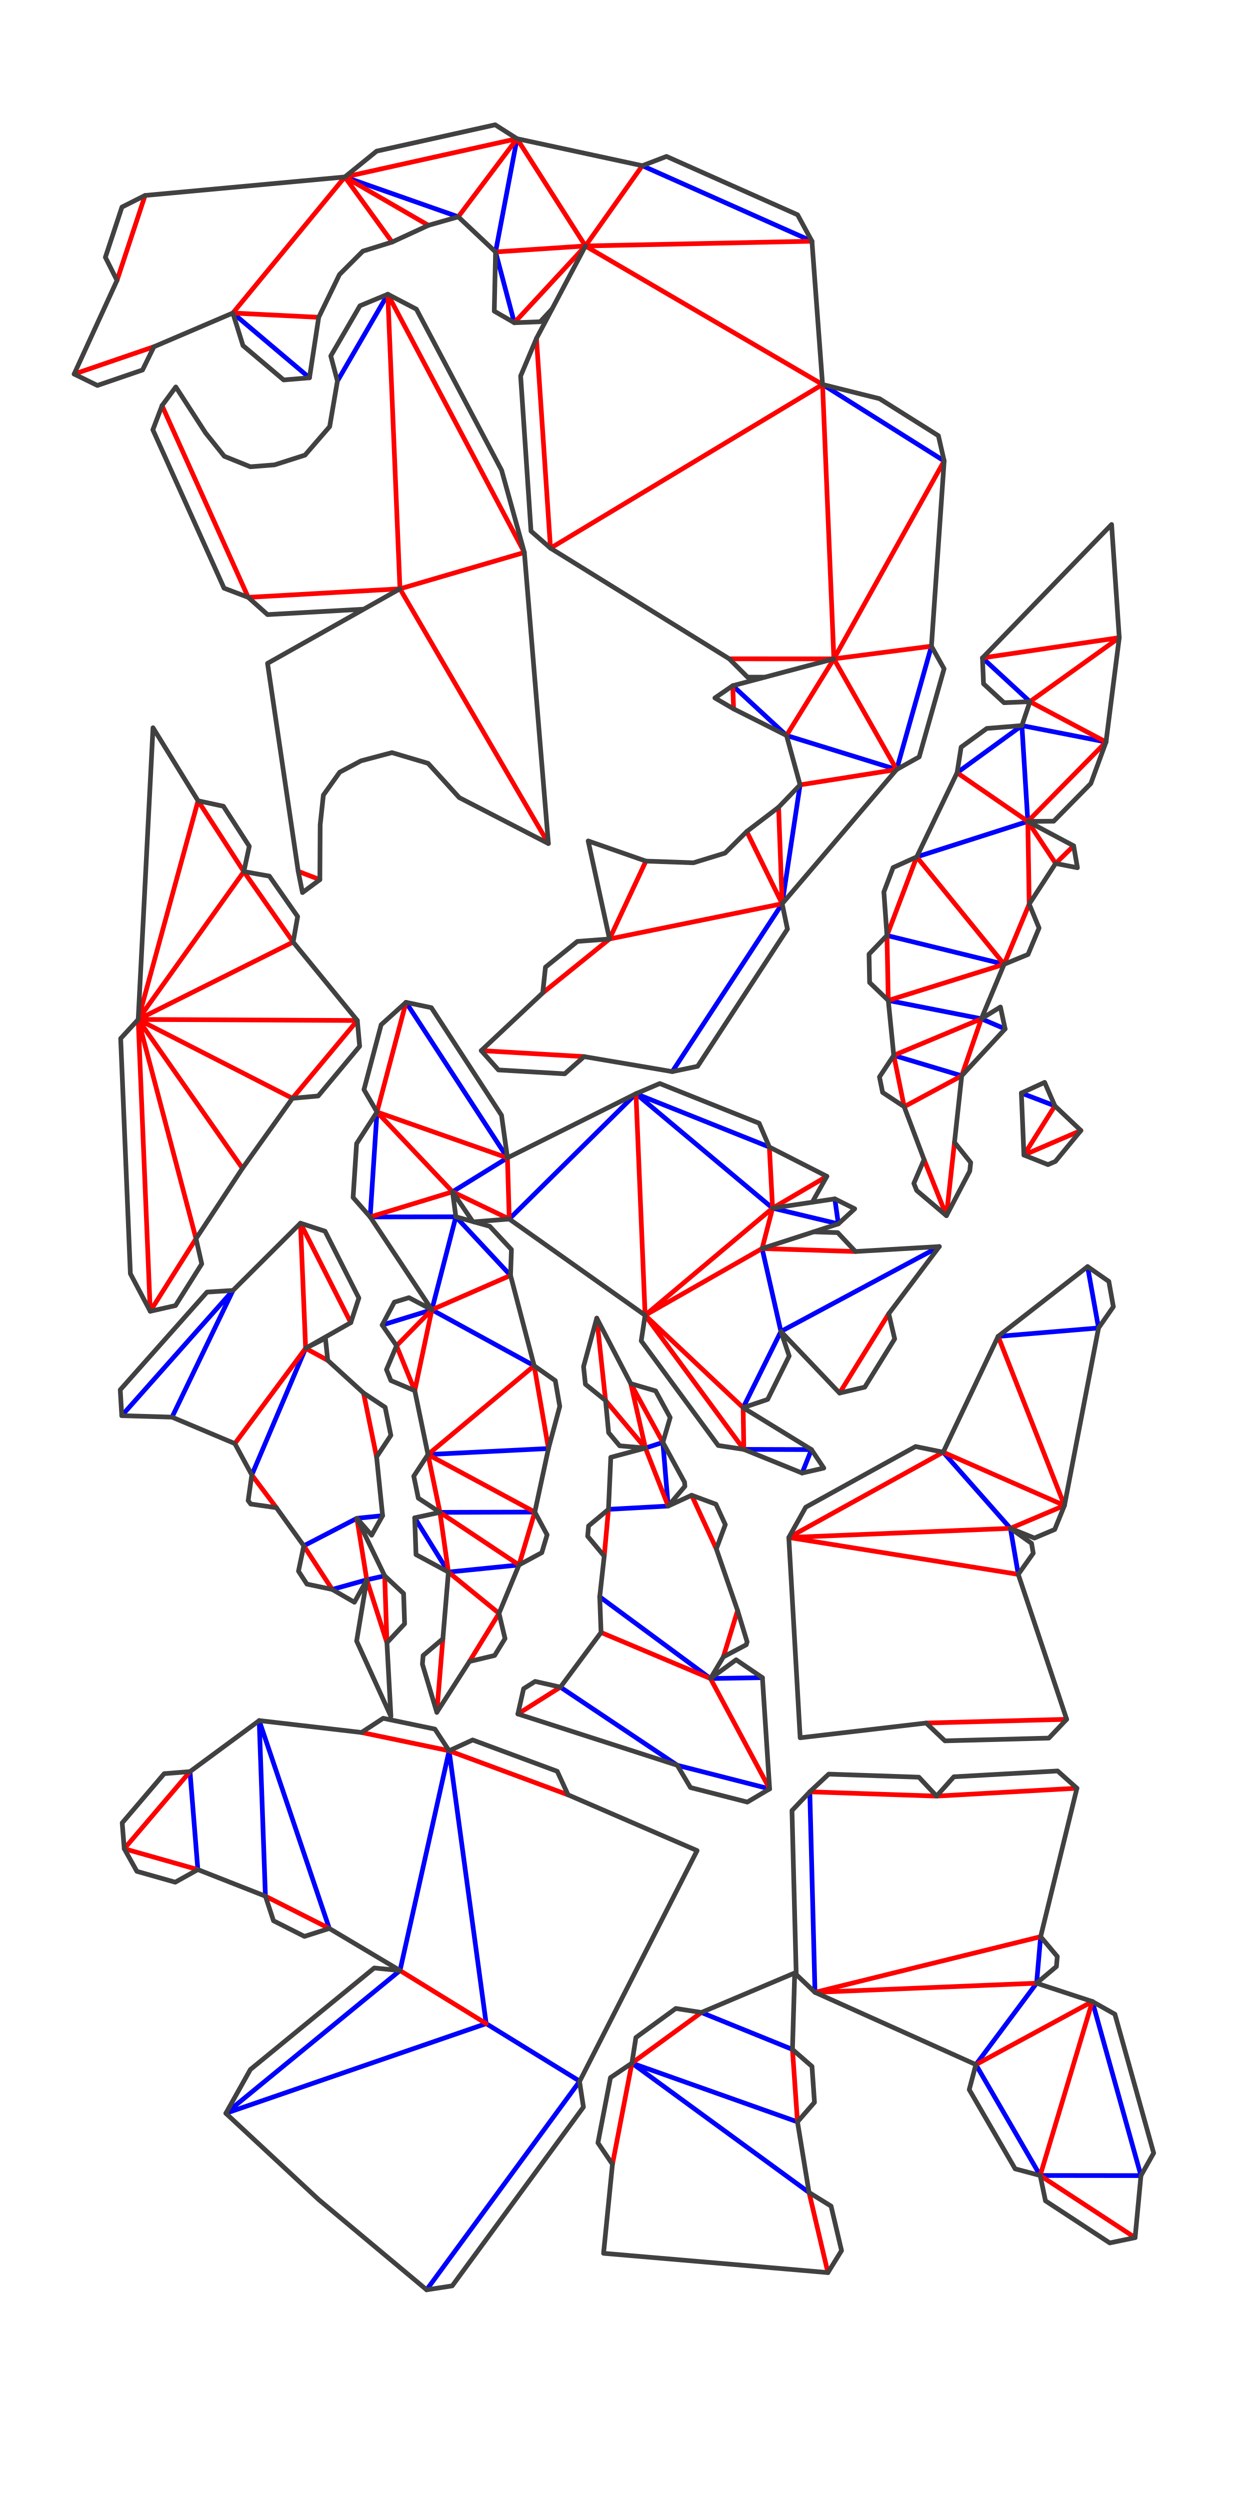 <?xml version="1.0" encoding="utf-8"?>
<!DOCTYPE svg PUBLIC "-//W3C//DTD SVG 1.1//EN" "http://www.w3.org/Graphics/SVG/1.1/DTD/svg11.dtd">
<!-- exported from Silhouette Studio® Business Edition V4.4.920ssbe -->
<svg version="1.1" xmlns="http://www.w3.org/2000/svg" xmlns:xlink="http://www.w3.org/1999/xlink" width="304.8mm" height="609.6mm" viewBox="0 0 304.8 609.6">
<defs>
<path id="path_87cd72a58c2a160bb5371082f87abbf8" d="M 171.025 490.722 L 193.235 499.734 M 197.278 534.618 L 154.082 503.074 L 154.082 503.074 L 194.458 517.395 M 245.088 250.892 L 239.294 248.416 L 239.294 248.416 L 216.599 243.951 M 217.935 257.344 L 234.504 262.32 M 216.279 228.108 L 244.842 235.129 M 269.689 180.924 L 249.181 176.923 L 249.18 176.923 L 250.623 200.292 L 250.623 200.292 L 223.536 208.951 M 249.18 176.923 L 233.38 188.42 M 239.566 160.425 L 251.138 171.09 M 157.379 353.094 L 161.635 351.711 L 161.635 351.711 L 162.927 367.233 L 162.927 367.233 L 148.37 368.039 M 146.237 389.365 L 173.238 409.289 L 173.238 409.289 L 185.903 409.08 M 136.651 411.39 L 165.148 430.444 L 165.148 430.444 L 187.661 436.2 M 94.56 71.751 L 82.278 92.905 M 48.242 455.881 L 46.328 431.989 M 104.024 558.345 L 141.306 507.549 L 141.351 507.476 L 118.548 493.434 L 118.548 493.434 L 109.51 426.906 L 109.51 426.906 L 97.539 480.495 L 97.539 480.495 L 55.071 515.305 L 55.071 515.305 L 118.548 493.434 M 64.717 462.36 L 63.205 419.547 L 63.205 419.547 L 80.294 470.23 M 93.802 384.25 L 89.434 385.223 L 89.434 385.222 L 81.013 387.567 M 93.292 369.582 L 87.024 370.226 L 87.024 370.226 L 74.079 376.932 M 74.525 328.768 L 61.401 359.651 M 29.693 345.196 L 56.804 314.662 L 56.804 314.662 L 41.95 345.557 M 257.215 269.655 L 249.05 266.534 M 229.041 303.965 L 190.417 324.665 L 190.417 324.665 L 181.207 343.247 M 185.833 304.438 L 190.417 324.665 M 101.121 370.104 L 109.34 383.335 L 109.34 383.335 L 126.553 381.598 M 130.249 333.022 L 105.301 319.374 L 105.301 319.374 L 93.195 323.101 M 107.279 368.774 L 130.409 368.702 M 104.358 354.675 L 133.734 353.21 M 124.487 310.995 L 111.158 296.704 L 111.158 296.705 L 90.263 296.737 L 90.263 296.737 L 91.924 271.151 M 105.301 319.374 L 111.158 296.705 M 110.345 290.606 L 123.732 282.335 L 123.732 282.335 L 99.004 244.41 M 203.56 292.329 L 204.425 298.42 L 204.425 298.42 L 188.384 294.594 L 188.384 294.594 L 155.074 266.694 L 155.074 266.694 L 124.178 297.245 M 187.599 279.697 L 155.074 266.694 M 181.373 353.415 L 197.863 353.467 L 197.863 353.467 L 195.591 359.184 M 197.463 436.913 L 198.727 485.813 M 266.358 488.049 L 278.212 530.5 L 278.212 530.5 L 253.639 530.472 L 253.639 530.472 L 237.962 503.435 L 237.962 503.435 L 252.766 483.581 L 252.766 483.581 L 253.749 472.239 M 229.99 354.103 L 246.38 372.669 L 246.38 372.669 L 248.295 383.892 M 265.198 308.855 L 267.871 323.812 L 267.871 323.812 L 243.384 325.866 M 163.931 261.296 L 190.721 220.368 L 190.721 220.368 L 195.09 191.384 M 125.418 78.694 L 120.839 61.435 L 120.839 61.435 L 126.07 33.82 M 230.222 112.397 L 200.57 93.751 M 197.982 58.819 L 156.621 40.405 M 178.676 167.202 L 191.782 179.331 L 191.782 179.331 L 218.631 187.642 L 218.631 187.642 L 227.121 157.565 M 84.083 43.153 L 111.739 52.867 M 56.777 76.329 L 75.46 92.117" fill-rule="evenodd" fill="none" fill-opacity="1" stroke="#0000FF" stroke-opacity="1" stroke-width="1.147" stroke-linecap="round" stroke-linejoin="round"/>
<path id="path_ccfdd6de11e68654d0dd71a8014072d9" d="M 59.459 212.53 L 33.699 248.583 L 33.699 248.583 L 47.793 302.035 L 47.793 302.035 L 36.637 319.743 L 36.637 319.744 L 33.699 248.583 L 33.699 248.583 L 71.481 229.708 L 71.481 229.708 L 59.459 212.53 L 59.459 212.53 L 48.296 195.266 L 48.296 195.266 L 33.699 248.583 L 33.699 248.583 L 59.118 284.877 M 87.127 248.835 L 71.301 267.813 L 71.301 267.813 L 33.699 248.583 L 33.699 248.583 L 87.127 248.835 L 87.127 248.835 Z M 201.88 554.151 L 197.278 534.618 M 171.025 490.722 L 154.082 503.074 L 154.082 503.074 L 149.341 527.735 M 194.457 517.395 L 193.235 499.734 M 217.934 257.344 L 239.294 248.416 L 239.294 248.416 L 234.504 262.32 L 234.504 262.32 L 220.476 269.861 L 220.476 269.861 L 217.934 257.344 L 217.934 257.344 Z M 239.566 160.425 L 272.92 155.489 L 272.92 155.489 L 251.138 171.09 L 251.138 171.09 L 269.689 180.924 L 269.689 180.924 L 250.623 200.292 L 250.623 200.292 L 250.964 220.447 L 250.964 220.447 L 244.842 235.129 L 244.842 235.129 L 216.599 243.951 L 216.599 243.951 L 216.279 228.108 L 216.279 228.108 L 223.536 208.951 L 223.536 208.951 L 244.842 235.129 M 261.8 206.251 L 257.409 210.54 L 257.409 210.54 L 250.623 200.292 L 250.623 200.292 L 233.38 188.42 M 225.328 282.751 L 230.78 296.434 L 230.78 296.434 L 232.743 278.549 M 161.635 351.711 L 153.811 337.384 L 153.811 337.384 L 157.379 353.093 L 157.379 353.093 L 162.927 367.233 M 145.516 321.418 L 147.661 341.502 L 147.661 341.502 L 157.379 353.094 M 176.384 404.018 L 179.855 392.72 M 174.669 377.683 L 168.651 364.601 M 148.37 368.039 L 147.337 379.446 M 146.561 398.056 L 173.238 409.289 L 173.238 409.289 L 187.661 436.2 M 136.651 411.39 L 126.279 417.931 M 39.513 98.902 L 60.529 145.658 L 60.529 145.658 L 97.526 143.577 L 97.526 143.577 L 127.859 134.709 L 127.859 134.709 L 94.56 71.751 L 94.56 71.751 L 97.526 143.577 L 97.526 143.577 L 133.719 205.689 M 72.716 212.467 L 77.993 214.493 M 46.328 431.989 L 30.296 450.793 L 30.296 450.793 L 48.242 455.881 M 97.539 480.495 L 118.548 493.433 M 138.515 437.652 L 109.51 426.906 L 109.51 426.906 L 88.151 422.445 M 64.717 462.36 L 80.294 470.23 M 87.024 370.226 L 89.435 385.223 L 89.435 385.223 L 94.348 400.564 L 94.348 400.564 L 93.802 384.25 M 74.079 376.932 L 81.013 387.567 M 61.401 359.651 L 67.39 367.634 M 91.824 355.258 L 88.646 339.672 M 79.913 331.707 L 74.525 328.768 L 74.525 328.768 L 73.265 298.261 L 73.265 298.261 L 85.537 322.51 M 57.262 352.002 L 74.525 328.768 M 257.215 269.656 L 249.674 281.646 L 249.674 281.646 L 263.565 275.662 M 204.722 339.682 L 216.715 320.328 M 208.59 305.168 L 185.833 304.438 L 185.833 304.438 L 157.305 320.718 L 157.305 320.718 L 181.373 353.415 L 181.373 353.415 L 181.207 343.247 L 181.207 343.247 L 157.305 320.718 L 157.305 320.718 L 155.074 266.694 M 114.467 405.137 L 121.68 393.404 L 121.68 393.404 L 109.34 383.335 L 109.34 383.335 L 107.279 368.774 L 107.279 368.774 L 104.358 354.675 L 104.358 354.675 L 130.249 333.022 L 130.249 333.022 L 133.734 353.21 M 105.301 319.374 L 96.692 328.146 L 96.692 328.146 L 101.137 339.098 L 101.137 339.098 L 105.301 319.374 L 105.301 319.374 L 124.487 310.995 M 107.985 399.603 L 106.514 417.535 M 104.358 354.675 L 130.409 368.702 L 130.409 368.702 L 126.553 381.598 L 126.553 381.598 L 107.279 368.774 M 90.263 296.737 L 110.345 290.606 L 110.345 290.606 L 124.178 297.245 L 124.178 297.245 L 123.732 282.335 L 123.732 282.335 L 91.924 271.151 L 91.924 271.151 L 99.004 244.41 M 110.345 290.606 L 91.924 271.151 M 157.305 320.718 L 188.384 294.594 L 188.384 294.594 L 201.623 286.837 M 185.833 304.438 L 188.384 294.594 L 188.384 294.594 L 187.599 279.697 M 252.765 483.581 L 198.727 485.813 L 198.727 485.813 L 253.749 472.239 M 262.598 436.041 L 228.377 437.962 L 228.377 437.962 L 197.463 436.913 M 276.781 545.626 L 253.638 530.472 L 253.639 530.472 L 266.357 488.049 L 266.357 488.049 L 237.962 503.435 M 259.557 367.096 L 229.99 354.103 L 229.99 354.103 L 192.341 374.901 L 192.341 374.901 L 246.38 372.669 L 246.38 372.669 L 259.557 367.096 L 259.557 367.096 L 243.384 325.866 M 192.341 374.901 L 248.295 383.892 M 225.835 420.144 L 260.098 419.237 M 189.851 196.835 L 190.721 220.368 L 190.721 220.368 L 168.865 224.828 L 168.865 224.828 L 148.62 228.959 L 148.62 228.961 L 132.339 242.112 M 117.347 256.179 L 142.418 257.64 M 77.712 77.373 L 56.775 76.327 L 56.775 76.327 L 69.907 60.374 L 69.907 60.374 L 84.083 43.154 L 84.084 43.154 L 126.07 33.82 L 126.07 33.82 L 142.751 59.977 L 142.751 59.977 L 200.57 93.751 L 200.57 93.751 L 203.333 160.654 L 203.333 160.654 L 218.631 187.642 L 218.631 187.642 L 195.09 191.384 M 191.782 179.331 L 203.333 160.654 L 203.333 160.654 L 230.222 112.397 M 177.821 160.648 L 203.333 160.654 L 203.333 160.654 L 227.121 157.565 M 200.57 93.751 L 134.233 133.667 L 134.233 133.667 L 130.808 82.519 M 156.621 40.405 L 142.751 59.977 L 142.751 59.977 L 125.418 78.694 M 120.839 61.435 L 142.751 59.977 L 142.751 59.977 L 197.982 58.819 M 178.676 167.202 L 178.881 172.851 M 182.089 202.758 L 190.721 220.368 M 148.62 228.957 L 157.501 209.971 M 104.469 54.943 L 84.084 43.154 L 84.084 43.154 L 95.6 59.027 M 111.739 52.867 L 126.07 33.82 M 18.078 91.21 L 37.529 84.552 M 35.374 47.655 L 28.529 68.374" fill-rule="evenodd" fill="none" fill-opacity="1" stroke="#FF0000" stroke-opacity="1" stroke-width="1.147" stroke-linecap="round" stroke-linejoin="round"/>
<path id="path_2c9dfb92a1bd018891756391e8843a17" d="M 59.46 212.53 L 65.676 213.627 L 65.676 213.627 L 72.579 223.492 L 72.579 223.492 L 71.482 229.708 L 71.482 229.708 L 87.128 248.834 L 87.128 248.834 L 87.697 255.122 L 87.697 255.122 L 77.589 267.243 L 77.589 267.243 L 71.302 267.813 L 71.302 267.813 L 59.119 284.877 L 59.119 284.877 L 47.794 302.035 L 47.794 302.035 L 49.192 308.191 L 49.192 308.191 L 42.794 318.346 L 42.794 318.346 L 36.638 319.743 L 36.638 319.743 L 31.792 310.581 L 31.792 310.581 L 29.424 253.227 L 29.424 253.227 L 33.7 248.583 L 33.7 248.583 L 37.309 177.453 L 37.309 177.453 L 48.297 195.266 L 48.297 195.266 L 54.469 196.59 L 54.469 196.591 L 60.785 206.357 L 60.785 206.357 L 59.46 212.53 L 59.46 212.53 Z" fill-rule="evenodd" fill="none" fill-opacity="1" stroke="#414141" stroke-opacity="1" stroke-width="1.147" stroke-linecap="round" stroke-linejoin="round"/>
<path id="path_ac6117749afcf734c5ef3483db7f5c98" d="M 155.059 496.837 L 164.788 489.744 L 164.788 489.744 L 171.025 490.721 L 171.025 490.721 L 193.781 481.088 L 193.781 481.088 L 193.234 499.734 L 193.234 499.734 L 197.996 503.878 L 197.996 503.878 L 198.602 512.633 L 198.602 512.633 L 194.457 517.394 L 194.457 517.394 L 197.277 534.617 L 197.277 534.617 L 202.646 537.938 L 202.646 537.938 L 205.201 548.782 L 205.201 548.782 L 201.88 554.15 L 201.88 554.15 L 147.171 549.447 L 147.171 549.447 L 149.341 527.735 L 149.342 527.735 L 145.801 522.509 L 145.801 522.509 L 148.856 506.614 L 148.856 506.614 L 154.082 503.073 L 154.082 503.073 L 155.059 496.837 L 155.059 496.837 Z" fill-rule="evenodd" fill="none" fill-opacity="1" stroke="#414141" stroke-opacity="1" stroke-width="1.147" stroke-linecap="round" stroke-linejoin="round"/>
<path id="path_f0f6221e2613dd16d1c59a4cf96eb385" d="M 233.379 188.42 L 234.362 182.184 L 234.362 182.184 L 240.63 177.623 L 240.63 177.623 L 249.18 176.922 L 249.18 176.922 L 251.137 171.09 L 251.137 171.09 L 244.829 171.347 L 244.829 171.347 L 239.823 166.733 L 239.823 166.732 L 239.566 160.425 L 239.566 160.425 L 271.05 127.89 L 271.05 127.89 L 272.919 155.489 L 272.919 155.489 L 269.688 180.924 L 269.688 180.924 L 265.991 191.043 L 265.991 191.043 L 256.935 200.242 L 256.935 200.242 L 250.622 200.292 L 250.622 200.292 L 261.799 206.251 L 261.799 206.251 L 262.722 211.589 L 262.722 211.589 L 257.408 210.54 L 257.408 210.54 L 250.963 220.447 L 250.963 220.447 L 253.365 226.285 L 253.365 226.285 L 250.679 232.727 L 250.679 232.727 L 244.841 235.129 L 244.841 235.129 L 239.293 248.416 L 239.293 248.416 L 243.944 245.549 L 243.944 245.549 L 245.087 250.892 L 245.087 250.892 L 234.504 262.32 L 234.504 262.32 L 232.743 278.549 L 232.743 278.549 L 236.693 283.473 L 236.693 283.473 L 236.462 285.573 L 236.462 285.573 L 230.779 296.434 L 230.779 296.434 L 223.524 290.284 L 223.524 290.284 L 222.833 288.55 L 222.833 288.55 L 225.327 282.751 L 225.327 282.751 L 220.475 269.86 L 220.475 269.86 L 215.213 266.374 L 215.213 266.374 L 214.448 262.607 L 214.448 262.607 L 217.934 257.344 L 217.934 257.344 L 216.599 243.951 L 216.599 243.951 L 212.046 239.578 L 212.046 239.578 L 211.906 232.661 L 211.906 232.661 L 216.278 228.108 L 216.278 228.108 L 215.523 217.501 L 215.523 217.501 L 217.78 211.544 L 217.78 211.544 L 223.536 208.951 L 223.536 208.951 L 233.379 188.42 L 233.379 188.42 Z" fill-rule="evenodd" fill="none" fill-opacity="1" stroke="#414141" stroke-opacity="1" stroke-width="1.147" stroke-linecap="round" stroke-linejoin="round"/>
<path id="path_b9b43233d92cfca755996dac1214f3e7" d="M 165.148 430.444 L 126.28 417.93 L 126.28 417.93 L 127.674 411.774 L 127.674 411.774 L 130.495 409.995 L 130.495 409.995 L 136.651 411.39 L 136.651 411.39 L 146.561 398.055 L 146.561 398.055 L 146.237 389.365 L 146.237 389.365 L 147.337 379.446 L 147.337 379.446 L 143.294 374.597 L 143.294 374.598 L 143.522 372.081 L 143.522 372.081 L 148.37 368.038 L 148.37 368.038 L 148.935 355.355 L 148.935 355.355 L 157.379 353.093 L 157.379 353.093 L 151.091 352.54 L 151.091 352.54 L 148.409 349.342 L 148.409 349.342 L 147.662 341.502 L 147.662 341.502 L 142.749 337.538 L 142.749 337.538 L 142.29 333.243 L 142.29 333.243 L 145.516 321.417 L 145.516 321.417 L 153.811 337.384 L 153.811 337.384 L 159.868 339.162 L 159.868 339.162 L 163.413 345.654 L 163.413 345.654 L 161.635 351.711 L 161.635 351.711 L 166.923 361.429 L 166.923 361.429 L 167.005 362.414 L 167.005 362.414 L 162.927 367.233 L 162.927 367.233 L 168.651 364.601 L 168.651 364.601 L 174.572 366.791 L 174.572 366.791 L 176.859 371.762 L 176.859 371.762 L 174.669 377.682 L 174.669 377.682 L 179.855 392.72 L 179.855 392.72 L 182.179 400.354 L 182.179 400.354 L 181.961 401.062 L 181.962 401.062 L 176.384 404.018 L 176.384 404.018 L 173.238 409.289 L 173.238 409.289 L 179.497 404.721 L 179.497 404.721 L 185.903 409.08 L 185.903 409.08 L 187.661 436.2 L 187.661 436.2 L 182.23 439.419 L 182.23 439.419 L 168.367 435.874 L 168.367 435.874 L 165.148 430.444 L 165.148 430.444 Z" fill-rule="evenodd" fill="none" fill-opacity="1" stroke="#414141" stroke-opacity="1" stroke-width="1.147" stroke-linecap="round" stroke-linejoin="round"/>
<path id="path_1245836489c4051d8e0bbf7ca71a1aa1" d="M 88.702 148.544 L 65.237 149.864 L 65.237 149.864 L 60.53 145.658 L 60.53 145.658 L 54.629 143.417 L 54.629 143.417 L 37.273 104.803 L 37.273 104.803 L 39.514 98.902 L 39.514 98.902 L 42.869 94.352 L 42.869 94.352 L 50.128 105.562 L 50.128 105.562 L 54.691 111.254 L 54.691 111.254 L 61.055 113.818 L 61.055 113.817 L 66.948 113.348 L 66.948 113.348 L 74.366 110.978 L 74.366 110.978 L 80.385 104.021 L 80.385 104.02 L 82.279 92.905 L 82.279 92.905 L 80.66 86.803 L 80.66 86.803 L 87.763 74.57 L 87.763 74.569 L 94.56 71.751 L 94.56 71.751 L 101.534 75.389 L 101.534 75.39 L 122.318 114.685 L 122.318 114.685 L 127.859 134.709 L 127.859 134.709 L 133.719 205.688 L 133.719 205.688 L 111.977 194.482 L 111.977 194.482 L 104.394 186.137 L 104.394 186.137 L 95.574 183.518 L 95.574 183.518 L 88.048 185.517 L 88.048 185.517 L 82.83 188.296 L 82.83 188.296 L 78.849 193.885 L 78.85 193.885 L 78.071 201.137 L 78.071 201.137 L 77.994 214.492 L 77.994 214.493 L 73.755 217.647 L 73.755 217.647 L 72.717 212.467 L 72.717 212.467 L 65.236 161.753 L 65.236 161.753 L 97.526 143.577" fill-rule="evenodd" fill="none" fill-opacity="1" stroke="#414141" stroke-opacity="1" stroke-width="1.147" stroke-linecap="round" stroke-linejoin="round"/>
<path id="path_4121a0062a4be6f10b6106d277f28467" d="M 141.306 507.548 L 142.263 513.788 L 142.264 513.788 L 110.264 557.387 L 110.264 557.387 L 104.025 558.344 L 104.025 558.344 L 77.722 536.368 L 77.722 536.368 L 55.072 515.304 L 55.072 515.304 L 61.051 504.632 L 61.051 504.632 L 91.257 479.872 L 91.257 479.873 L 97.539 480.495 L 97.539 480.495 L 80.295 470.23 L 80.295 470.23 L 74.237 472.17 L 74.237 472.17 L 66.689 468.356 L 66.689 468.356 L 64.718 462.36 L 64.718 462.36 L 48.243 455.881 L 48.243 455.881 L 42.731 458.958 L 42.731 458.958 L 33.374 456.305 L 33.374 456.305 L 30.297 450.793 L 30.297 450.793 L 29.796 444.5 L 29.796 444.5 L 40.037 432.49 L 40.037 432.49 L 46.329 431.989 L 46.329 431.989 L 63.206 419.546 L 63.206 419.546 L 88.151 422.444 L 88.151 422.444 L 93.434 418.988 L 93.434 418.988 L 106.054 421.624 L 106.054 421.624 L 109.511 426.906 L 109.511 426.906 L 115.248 424.271 L 115.248 424.271 L 135.881 431.916 L 135.881 431.916 L 138.515 437.652 L 138.516 437.652 L 169.978 451.249 L 169.978 451.249 L 141.396 507.403" fill-rule="evenodd" fill="none" fill-opacity="1" stroke="#414141" stroke-opacity="1" stroke-width="1.147" stroke-linecap="round" stroke-linejoin="round"/>
<path id="path_19c0d01cdea8128346a467669789f96b" d="M 29.32 338.894 L 50.48 315.063 L 50.48 315.063 L 56.805 314.662 L 56.805 314.662 L 73.266 298.261 L 73.266 298.261 L 79.264 300.228 L 79.264 300.228 L 87.505 316.511 L 87.505 316.511 L 85.538 322.509 L 85.538 322.509 L 74.526 328.767 L 74.526 328.767 L 79.358 326.319 L 79.358 326.319 L 79.914 331.707 L 79.914 331.707 L 88.646 339.672 L 88.646 339.672 L 93.912 343.154 L 93.912 343.154 L 95.307 349.992 L 95.307 349.992 L 91.825 355.258 L 91.825 355.258 L 93.292 369.582 L 93.292 369.582 L 90.614 374.344 L 90.614 374.344 L 87.025 370.225 L 87.025 370.225 L 93.803 384.249 L 93.803 384.249 L 98.413 388.561 L 98.413 388.561 L 98.66 395.954 L 98.66 395.953 L 94.348 400.564 L 94.348 400.564 L 95.321 418.531 L 95.321 418.531 L 86.959 400.143 L 86.959 400.143 L 89.435 385.222 L 89.435 385.222 L 86.422 390.695 L 86.422 390.695 L 81.014 387.567 L 81.014 387.567 L 74.837 386.266 L 74.837 386.266 L 72.779 383.109 L 72.779 383.108 L 74.08 376.932 L 74.08 376.932 L 67.391 367.633 L 67.391 367.633 L 61.142 366.742 L 61.142 366.742 L 60.51 365.9 L 60.51 365.899 L 61.402 359.65 L 61.402 359.65 L 57.263 352.002 L 57.263 352.002 L 41.951 345.556 L 41.951 345.556 L 29.694 345.196 L 29.694 345.196 L 29.32 338.894 L 29.32 338.894 Z" fill-rule="evenodd" fill="none" fill-opacity="1" stroke="#414141" stroke-opacity="1" stroke-width="1.147" stroke-linecap="round" stroke-linejoin="round"/>
<path id="path_3d7b6376cb564393be772f512f264530" d="M 249.049 266.534 L 254.725 263.925 L 254.725 263.925 L 257.214 269.655 L 257.214 269.655 L 263.564 275.662 L 263.564 275.662 L 257.346 283.201 L 257.346 283.201 L 255.538 283.98 L 255.538 283.98 L 249.673 281.646 L 249.673 281.646 L 249.049 266.534 L 249.049 266.534 Z" fill-rule="evenodd" fill="none" fill-opacity="1" stroke="#414141" stroke-opacity="1" stroke-width="1.147" stroke-linecap="round" stroke-linejoin="round"/>
<path id="path_ea01293284e57131771445ece0e1a443" d="M 198.385 300.375 L 204.272 300.564 L 204.272 300.564 L 208.59 305.168 L 208.59 305.168 L 229.041 303.965 L 229.041 303.965 L 216.714 320.328 L 216.714 320.327 L 218.157 326.473 L 218.157 326.473 L 210.867 338.238 L 210.867 338.238 L 204.721 339.682 L 204.721 339.682 L 190.417 324.665 L 190.417 324.665 L 192.434 330.646 L 192.434 330.646 L 187.189 341.23 L 187.189 341.23 L 181.207 343.247 L 181.207 343.247 L 197.863 353.467 L 197.863 353.467 L 200.875 357.974 L 200.875 357.974 L 195.59 359.184 L 195.59 359.184 L 181.373 353.415 L 181.373 353.415 L 175.131 352.466 L 175.131 352.466 L 156.356 326.959 L 156.356 326.959 L 157.305 320.718 L 157.305 320.718 L 124.178 297.245 L 124.178 297.245 L 115.546 297.933" fill-rule="evenodd" fill="none" fill-opacity="1" stroke="#414141" stroke-opacity="1" stroke-width="1.147" stroke-linecap="round" stroke-linejoin="round"/>
<path id="path_909133d0b9b80280837b04c23c0440eb" d="M 115.266 297.854 L 110.345 290.606 L 110.345 290.606 L 111.159 296.704 L 111.159 296.704 L 119.42 299.017 L 119.42 299.017 L 124.707 304.686 L 124.707 304.686 L 124.487 310.995 L 124.487 310.995 L 130.25 333.022 L 130.25 333.022 L 135.408 336.661 L 135.408 336.661 L 136.492 342.939 L 136.492 342.939 L 133.735 353.209 L 133.735 353.209 L 130.41 368.702 L 130.41 368.702 L 133.407 374.257 L 133.407 374.257 L 132.109 378.6 L 132.109 378.6 L 126.554 381.598 L 126.554 381.598 L 121.68 393.403 L 121.68 393.403 L 123.146 399.544 L 123.146 399.544 L 120.608 403.672 L 120.608 403.672 L 114.468 405.137 L 114.468 405.137 L 106.515 417.535 L 106.515 417.535 L 102.999 405.792 L 102.999 405.792 L 103.172 403.686 L 103.172 403.686 L 107.986 399.602 L 107.986 399.602 L 109.341 383.335 L 109.341 383.335 L 101.439 379.075 L 101.439 379.075 L 101.121 370.104 L 101.121 370.104 L 107.28 368.774 L 107.28 368.774 L 102.003 365.309 L 102.003 365.309 L 100.893 359.951 L 100.893 359.951 L 104.358 354.675 L 104.358 354.675 L 101.137 339.097 L 101.137 339.097 L 95.323 336.64 L 95.323 336.64 L 94.235 333.96 L 94.235 333.96 L 96.693 328.146 L 96.693 328.146 L 93.196 323.101 L 93.196 323.101 L 96.149 317.521 L 96.149 317.521 L 99.722 316.421 L 99.722 316.421 L 105.302 319.374 L 105.302 319.374 L 90.264 296.737 L 90.264 296.737 L 86.099 291.993 L 86.099 291.993 L 86.952 278.854 L 86.952 278.854 L 91.925 271.151 L 91.925 271.151 L 88.752 265.694 L 88.752 265.694 L 92.94 249.874 L 92.94 249.874 L 99.004 244.41 L 99.004 244.41 L 105.181 245.711 L 105.181 245.711 L 122.29 271.95 L 122.29 271.95 L 123.733 282.334 L 123.733 282.334 L 155.074 266.694 L 155.074 266.694 L 160.876 264.206 L 160.876 264.206 L 185.111 273.895 L 185.111 273.895 L 187.599 279.697 L 187.599 279.697 L 201.623 286.837 L 201.623 286.837 L 198.06 293.149" fill-rule="evenodd" fill="none" fill-opacity="1" stroke="#414141" stroke-opacity="1" stroke-width="1.147" stroke-linecap="round" stroke-linejoin="round"/>
<path id="path_7f9731a472eec09d251e3cd4dfa915ad" d="M 188.384 294.594 L 203.559 292.329 L 203.559 292.329 L 208.411 294.747 L 208.411 294.747 L 204.424 298.42 L 204.424 298.42 L 185.833 304.438" fill-rule="evenodd" fill="none" fill-opacity="1" stroke="#414141" stroke-opacity="1" stroke-width="1.147" stroke-linecap="round" stroke-linejoin="round"/>
<path id="path_bd2a1f1fc304b1c08fed58cf91ad64ec" d="M 281.31 525 L 278.211 530.5 L 278.211 530.5 L 276.78 545.626 L 276.78 545.626 L 270.6 546.915 L 270.6 546.915 L 254.927 536.651 L 254.927 536.651 L 253.638 530.472 L 253.638 530.472 L 247.537 528.849 L 247.537 528.849 L 236.339 509.536 L 236.339 509.536 L 237.962 503.435 L 237.962 503.435 L 198.727 485.812 L 198.727 485.812 L 194.149 481.465 L 194.149 481.465 L 193.116 441.49 L 193.116 441.49 L 197.463 436.912 L 197.463 436.912 L 202.075 432.602 L 202.075 432.602 L 224.066 433.349 L 224.066 433.349 L 228.376 437.962 L 228.376 437.962 L 232.583 433.255 L 232.583 433.255 L 257.89 431.834 L 257.89 431.834 L 262.597 436.041 L 262.597 436.041 L 253.748 472.238 L 253.748 472.238 L 257.81 477.071 L 257.81 477.071 L 257.597 479.519 L 257.597 479.519 L 252.765 483.581 L 252.765 483.581 L 266.356 488.049 L 266.356 488.049 L 271.856 491.147 L 271.856 491.147 L 281.31 525 L 281.31 525 Z" fill-rule="evenodd" fill="none" fill-opacity="1" stroke="#414141" stroke-opacity="1" stroke-width="1.147" stroke-linecap="round" stroke-linejoin="round"/>
<path id="path_0b9d2fda1bbbb92c02cca41a6ded9c4a" d="M 195.113 423.738 L 192.341 374.9 L 192.341 374.9 L 196.463 367.524 L 196.463 367.524 L 223.258 352.722 L 223.258 352.722 L 229.989 354.103 L 229.989 354.103 L 243.383 325.865 L 243.383 325.866 L 265.197 308.855 L 265.197 308.855 L 270.377 312.464 L 270.377 312.464 L 271.479 318.632 L 271.479 318.632 L 267.87 323.812 L 267.87 323.812 L 259.556 367.096 L 259.556 367.096 L 257.184 372.945 L 257.184 372.945 L 252.229 375.041 L 252.229 375.041 L 246.379 372.669 L 246.379 372.669 L 251.53 376.318 L 251.53 376.318 L 251.944 378.741 L 251.944 378.741 L 248.294 383.892 L 248.294 383.892 L 260.097 419.236 L 260.097 419.236 L 255.753 423.817 L 255.753 423.817 L 230.415 424.487 L 230.415 424.487 L 225.835 420.143 L 225.835 420.143 L 195.113 423.738 L 195.113 423.738 Z" fill-rule="evenodd" fill="none" fill-opacity="1" stroke="#414141" stroke-opacity="1" stroke-width="1.147" stroke-linecap="round" stroke-linejoin="round"/>
<path id="path_ae4ce1f129956ae9d989d7138f60c446" d="M 134.617 75.33 L 131.726 78.452 L 131.726 78.452 L 125.418 78.695 L 125.418 78.695 L 120.523 75.868 L 120.523 75.868 L 120.839 61.435 L 120.839 61.435 L 111.739 52.867 L 111.739 52.867 L 104.47 54.943 L 104.47 54.943 L 95.601 59.027 L 95.601 59.027 L 88.478 61.243 L 88.478 61.243 L 82.776 66.946 L 82.776 66.946 L 77.712 77.374 L 77.712 77.374 L 75.461 92.117 L 75.461 92.117 L 69.17 92.645 L 69.17 92.645 L 59.248 84.26 L 59.248 84.26 L 56.778 76.329 L 56.775 76.326 L 37.53 84.552 L 37.53 84.552 L 34.752 90.221 L 34.752 90.221 L 23.748 93.987 L 23.748 93.987 L 18.079 91.209 L 18.079 91.209 L 28.53 68.374 L 28.53 68.374 L 25.692 62.735 L 25.692 62.735 L 29.736 50.493 L 29.736 50.493 L 35.375 47.655 L 35.375 47.655 L 84.084 43.153 L 84.084 43.153 L 91.835 36.858 L 91.835 36.858 L 120.744 30.431 L 120.744 30.431 L 126.07 33.82 L 126.07 33.82 L 156.621 40.406 L 156.621 40.406 L 162.515 38.143 L 162.515 38.143 L 194.488 52.377 L 194.488 52.377 L 197.982 58.819 L 197.982 58.819 L 200.57 93.751 L 200.57 93.751 L 214.467 97.217 L 214.467 97.217 L 228.819 106.242 L 228.819 106.242 L 230.222 112.397 L 230.222 112.397 L 227.12 157.565 L 227.12 157.565 L 230.204 163.073 L 230.204 163.073 L 224.139 184.559 L 224.139 184.559 L 218.631 187.642 L 218.631 187.642 L 190.72 220.368 L 190.72 220.368 L 192.011 226.547 L 192.011 226.547 L 170.11 260.006 L 170.11 260.006 L 163.931 261.296 L 163.931 261.296 L 142.418 257.64 L 142.419 257.64 L 137.703 261.837 L 137.703 261.837 L 121.544 260.895 L 121.544 260.895 L 117.348 256.179 L 117.348 256.179 L 132.339 242.112 L 132.339 242.112 L 133.007 235.834 L 133.007 235.834 L 140.777 229.558 L 140.777 229.558 L 148.62 228.96 L 148.62 228.957 L 143.42 205.055 L 143.42 205.055 L 157.501 209.971 L 157.501 209.971 L 169.086 210.38 L 169.086 210.38 L 176.795 208.013 L 176.795 208.013 L 182.089 202.758 L 182.089 202.758 L 189.851 196.835 L 189.851 196.835 L 195.09 191.384 L 195.09 191.384 L 191.781 179.331 L 191.781 179.331 L 178.881 172.851 L 178.881 172.851 L 174.318 170.189 L 174.318 170.189 L 178.676 167.202 L 178.676 167.202 L 203.332 160.654" fill-rule="evenodd" fill="none" fill-opacity="1" stroke="#414141" stroke-opacity="1" stroke-width="1.147" stroke-linecap="round" stroke-linejoin="round"/>
<path id="path_b8e06f8b9af6774ea97235b1d9280679" d="M 186.539 165.114 L 182.284 165.113 L 182.284 165.113 L 177.821 160.648 L 177.821 160.648 L 134.234 133.667 L 134.234 133.667 L 129.482 129.512 L 129.482 129.512 L 126.949 91.69 L 126.949 91.69 L 130.809 82.519 L 130.809 82.519 L 142.751 59.977" fill-rule="evenodd" fill="none" fill-opacity="1" stroke="#414141" stroke-opacity="1" stroke-width="1.147" stroke-linecap="round" stroke-linejoin="round"/>
</defs>
<g>
<use xlink:href="#path_87cd72a58c2a160bb5371082f87abbf8"/>
</g>
<g>
<use xlink:href="#path_ccfdd6de11e68654d0dd71a8014072d9"/>
</g>
<g>
<use xlink:href="#path_2c9dfb92a1bd018891756391e8843a17"/>
</g>
<g>
<use xlink:href="#path_ac6117749afcf734c5ef3483db7f5c98"/>
</g>
<g>
<use xlink:href="#path_f0f6221e2613dd16d1c59a4cf96eb385"/>
</g>
<g>
<use xlink:href="#path_b9b43233d92cfca755996dac1214f3e7"/>
</g>
<g>
<use xlink:href="#path_1245836489c4051d8e0bbf7ca71a1aa1"/>
</g>
<g>
<use xlink:href="#path_4121a0062a4be6f10b6106d277f28467"/>
</g>
<g>
<use xlink:href="#path_19c0d01cdea8128346a467669789f96b"/>
</g>
<g>
<use xlink:href="#path_3d7b6376cb564393be772f512f264530"/>
</g>
<g>
<use xlink:href="#path_ea01293284e57131771445ece0e1a443"/>
</g>
<g>
<use xlink:href="#path_909133d0b9b80280837b04c23c0440eb"/>
</g>
<g>
<use xlink:href="#path_7f9731a472eec09d251e3cd4dfa915ad"/>
</g>
<g>
<use xlink:href="#path_bd2a1f1fc304b1c08fed58cf91ad64ec"/>
</g>
<g>
<use xlink:href="#path_0b9d2fda1bbbb92c02cca41a6ded9c4a"/>
</g>
<g>
<use xlink:href="#path_ae4ce1f129956ae9d989d7138f60c446"/>
</g>
<g>
<use xlink:href="#path_b8e06f8b9af6774ea97235b1d9280679"/>
</g>
</svg>